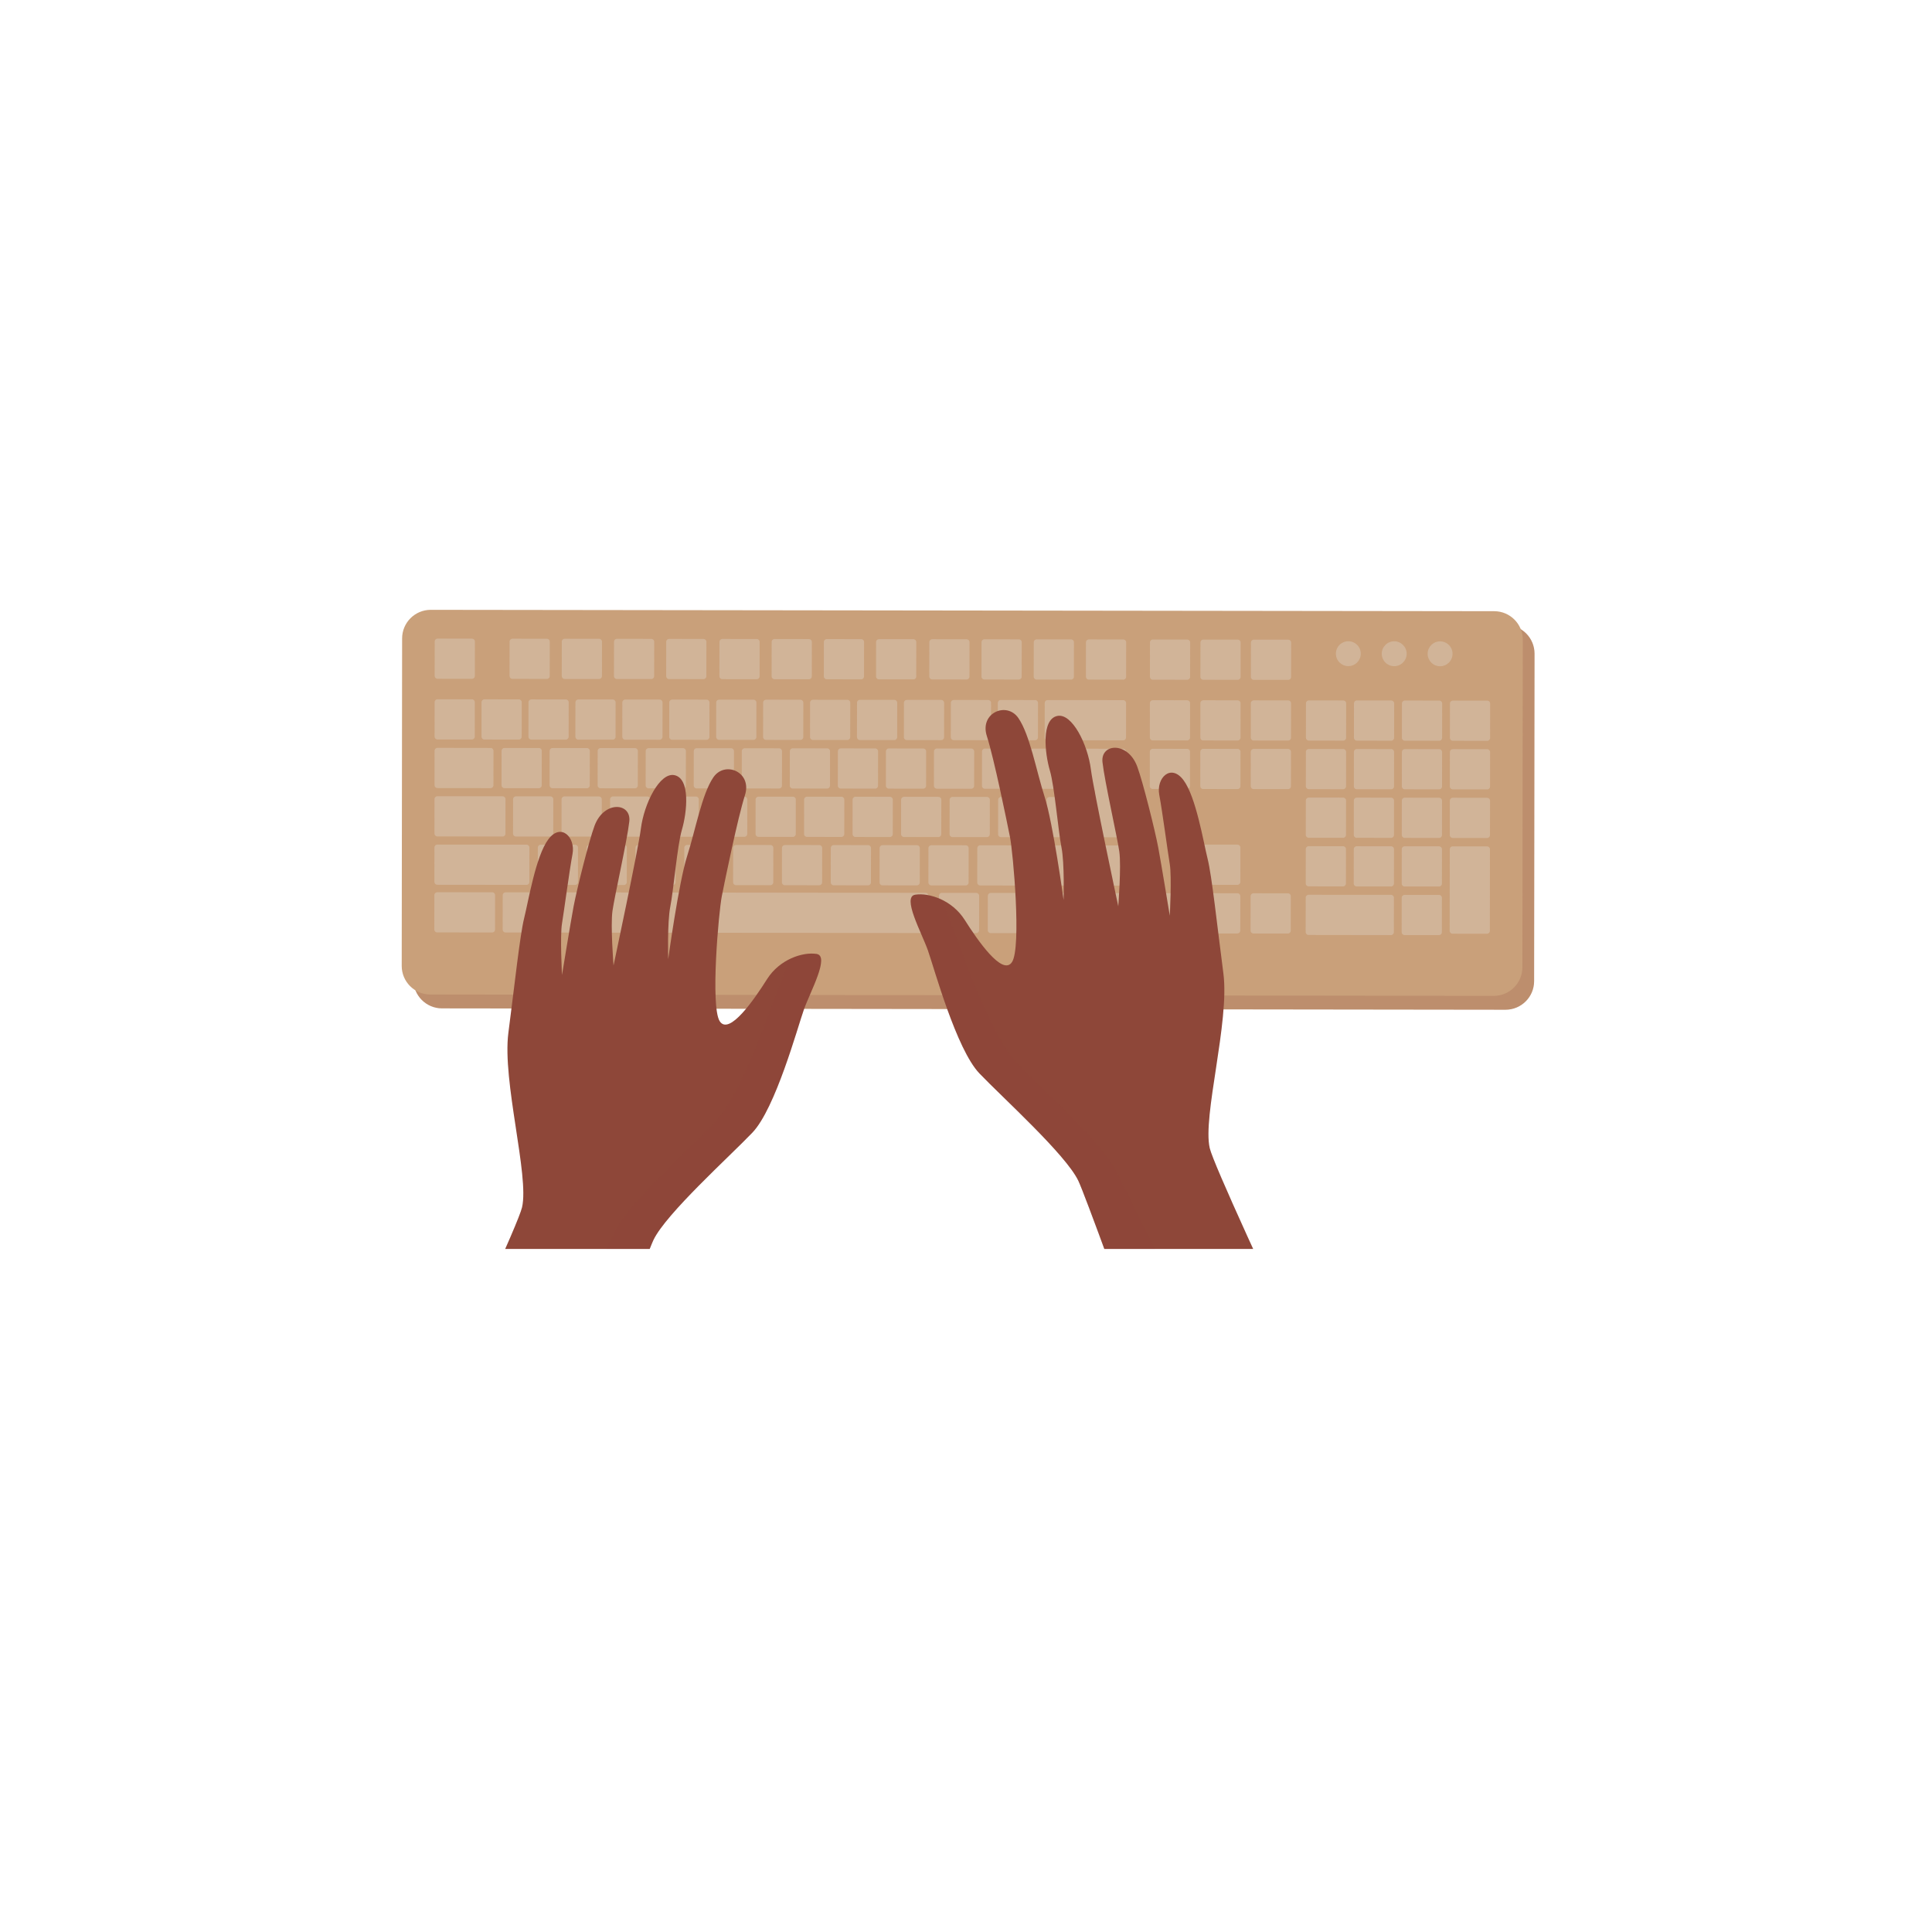 <svg xmlns="http://www.w3.org/2000/svg" xmlns:xlink="http://www.w3.org/1999/xlink" width="500" zoomAndPan="magnify" viewBox="0 0 375 375" height="500" preserveAspectRatio="xMidYMid meet" version="1.0"><defs><filter x="0%" y="0%" width="100%" height="100%" id="1e10592d96"><feColorMatrix values="0 0 0 0 1 0 0 0 0 1 0 0 0 0 1 0 0 0 1 0" color-interpolation-filters="sRGB"/></filter><mask id="290156d79a"><g filter="url(#1e10592d96)"><rect x="-37.5" width="450" fill="#000000" y="-37.5" height="450" fill-opacity="0.4"/></g></mask><clipPath id="8692186a34"><path d="M 25 0.84 L 33 0.84 L 33 9 L 25 9 Z M 25 0.84 " clip-rule="nonzero"/></clipPath><clipPath id="e154fc8a7d"><path d="M 35 0.84 L 43 0.84 L 43 9 L 35 9 Z M 35 0.84 " clip-rule="nonzero"/></clipPath><clipPath id="1af640e854"><path d="M 0 0.84 L 9 0.84 L 9 9 L 0 9 Z M 0 0.84 " clip-rule="nonzero"/></clipPath><clipPath id="9c38192cdc"><path d="M 14 0.84 L 23 0.84 L 23 9 L 14 9 Z M 14 0.84 " clip-rule="nonzero"/></clipPath><clipPath id="a9bbe33e6c"><path d="M 98 50 L 107 50 L 107 58.68 L 98 58.68 Z M 98 50 " clip-rule="nonzero"/></clipPath><clipPath id="a2d1f320a4"><path d="M 22 50 L 31 50 L 31 58.68 L 22 58.68 Z M 22 50 " clip-rule="nonzero"/></clipPath><clipPath id="d2c655b15e"><path d="M 13 50 L 22 50 L 22 58.68 L 13 58.68 Z M 13 50 " clip-rule="nonzero"/></clipPath><clipPath id="b3a79e65ff"><path d="M 32 50 L 41 50 L 41 58.68 L 32 58.68 Z M 32 50 " clip-rule="nonzero"/></clipPath><clipPath id="2b1aace81f"><path d="M 41 50 L 97 50 L 97 58.68 L 41 58.68 Z M 41 50 " clip-rule="nonzero"/></clipPath><clipPath id="4b924c0e74"><path d="M 107 50 L 116 50 L 116 58.68 L 107 58.68 Z M 107 50 " clip-rule="nonzero"/></clipPath><clipPath id="66c216ac16"><path d="M 117 50 L 126 50 L 126 58.68 L 117 58.68 Z M 117 50 " clip-rule="nonzero"/></clipPath><clipPath id="f7af6da79a"><path d="M 126 50 L 135 50 L 135 58.68 L 126 58.68 Z M 126 50 " clip-rule="nonzero"/></clipPath><clipPath id="72f6b7f3d0"><path d="M 197 12 L 205.441 12 L 205.441 21 L 197 21 Z M 197 12 " clip-rule="nonzero"/></clipPath><clipPath id="7be6fce1ea"><path d="M 169 50 L 187 50 L 187 58.68 L 169 58.68 Z M 169 50 " clip-rule="nonzero"/></clipPath><clipPath id="a40b0b6d88"><path d="M 197 31 L 205.441 31 L 205.441 40 L 197 40 Z M 197 31 " clip-rule="nonzero"/></clipPath><clipPath id="9301eed4cf"><path d="M 197 41 L 205.441 41 L 205.441 58.68 L 197 58.68 Z M 197 41 " clip-rule="nonzero"/></clipPath><clipPath id="938bdb8919"><path d="M 188 50 L 196 50 L 196 58.68 L 188 58.68 Z M 188 50 " clip-rule="nonzero"/></clipPath><clipPath id="d7e3e8660e"><path d="M 197 22 L 205.441 22 L 205.441 31 L 197 31 Z M 197 22 " clip-rule="nonzero"/></clipPath><clipPath id="7e715af15a"><path d="M 148 50 L 157 50 L 157 58.68 L 148 58.68 Z M 148 50 " clip-rule="nonzero"/></clipPath><clipPath id="7f34cd8356"><path d="M 158 50 L 167 50 L 167 58.68 L 158 58.68 Z M 158 50 " clip-rule="nonzero"/></clipPath><clipPath id="5dabacb4ef"><path d="M 139 50 L 147 50 L 147 58.68 L 139 58.68 Z M 139 50 " clip-rule="nonzero"/></clipPath><clipPath id="e0893faffa"><rect x="0" width="206" y="0" height="59"/></clipPath><clipPath id="374ecaaf94"><path d="M 74.062 149 L 160 149 L 160 242.422 L 74.062 242.422 Z M 74.062 149 " clip-rule="nonzero"/></clipPath><clipPath id="ad1a50f725"><path d="M 74.062 185 L 160 185 L 160 242.422 L 74.062 242.422 Z M 74.062 185 " clip-rule="nonzero"/></clipPath><clipPath id="d46435d709"><path d="M 176 137 L 278 137 L 278 242.422 L 176 242.422 Z M 176 137 " clip-rule="nonzero"/></clipPath><clipPath id="fba0aad52c"><path d="M 176 173 L 262 173 L 262 242.422 L 176 242.422 Z M 176 173 " clip-rule="nonzero"/></clipPath></defs><path fill="#c9a07a" d="M 297.852 126.879 C 297.855 123.816 295.375 121.328 292.309 121.324 C 292.309 121.324 85.887 121.059 85.887 121.059 C 82.82 121.055 80.332 123.539 80.328 126.602 C 80.328 126.602 80.25 190.168 80.25 190.168 C 80.246 193.23 82.727 195.719 85.789 195.723 C 85.789 195.723 292.215 195.988 292.215 195.988 C 295.277 195.992 297.766 193.508 297.77 190.445 C 297.77 190.445 297.852 126.879 297.852 126.879 Z M 297.852 126.879 " fill-opacity="1" fill-rule="nonzero"/><path fill="#8e4739" d="M 297.852 126.879 C 297.855 123.816 295.375 121.328 292.309 121.324 C 292.309 121.324 85.887 121.059 85.887 121.059 C 82.82 121.055 80.332 123.539 80.328 126.602 C 80.328 126.602 80.246 190.168 80.246 190.168 C 80.242 193.23 82.727 195.719 85.789 195.723 C 85.789 195.723 292.215 195.988 292.215 195.988 C 295.277 195.992 297.766 193.508 297.77 190.445 C 297.77 190.445 297.852 126.879 297.852 126.879 Z M 297.852 126.879 " fill-opacity="0.2" fill-rule="nonzero"/><path fill="#c9a07a" d="M 295.574 124.191 C 295.578 121.125 293.098 118.637 290.031 118.633 C 290.031 118.633 83.609 118.367 83.609 118.367 C 80.543 118.367 78.055 120.848 78.051 123.914 C 78.051 123.914 77.973 187.477 77.973 187.477 C 77.969 190.543 80.449 193.027 83.516 193.031 C 83.516 193.031 289.938 193.297 289.938 193.297 C 293.004 193.301 295.492 190.82 295.496 187.754 C 295.496 187.754 295.574 124.191 295.574 124.191 Z M 295.574 124.191 " fill-opacity="1" fill-rule="nonzero"/><g mask="url(#290156d79a)"><g transform="matrix(1, 0, 0, 1, 84, 123)"><g clip-path="url(#e0893faffa)"><path fill="#ddd2c6" d="M 166.609 1.715 C 166.609 1.715 166.598 8.414 166.598 8.414 C 166.598 8.719 166.348 8.965 166.043 8.965 C 166.043 8.965 159.352 8.957 159.352 8.957 C 159.047 8.957 158.797 8.707 158.797 8.402 C 158.797 8.402 158.805 1.707 158.805 1.707 C 158.809 1.402 159.055 1.156 159.359 1.156 C 159.359 1.156 166.055 1.164 166.055 1.164 C 166.359 1.164 166.609 1.41 166.609 1.715 Z M 166.609 1.715 " fill-opacity="1" fill-rule="nonzero"/><path fill="#ddd2c6" d="M 83.715 1.609 C 83.715 1.609 83.707 8.309 83.707 8.309 C 83.707 8.609 83.457 8.859 83.152 8.859 C 83.152 8.859 76.457 8.852 76.457 8.852 C 76.152 8.852 75.906 8.598 75.906 8.297 C 75.906 8.297 75.914 1.602 75.914 1.602 C 75.914 1.297 76.164 1.047 76.465 1.051 C 76.465 1.051 83.164 1.059 83.164 1.059 C 83.469 1.059 83.715 1.305 83.715 1.609 Z M 83.715 1.609 " fill-opacity="1" fill-rule="nonzero"/><path fill="#ddd2c6" d="M 53.113 1.57 C 53.113 1.57 53.102 8.27 53.102 8.27 C 53.102 8.57 52.855 8.82 52.551 8.82 C 52.551 8.82 45.855 8.809 45.855 8.809 C 45.551 8.809 45.305 8.562 45.305 8.258 C 45.305 8.258 45.312 1.562 45.312 1.562 C 45.312 1.258 45.562 1.012 45.863 1.012 C 45.863 1.012 52.562 1.02 52.562 1.02 C 52.863 1.02 53.113 1.266 53.113 1.57 Z M 53.113 1.57 " fill-opacity="1" fill-rule="nonzero"/><g clip-path="url(#8692186a34)"><path fill="#ddd2c6" d="M 32.844 1.543 C 32.844 1.543 32.836 8.242 32.836 8.242 C 32.836 8.547 32.586 8.793 32.285 8.793 C 32.285 8.793 25.586 8.785 25.586 8.785 C 25.281 8.785 25.035 8.535 25.035 8.23 C 25.035 8.23 25.043 1.535 25.043 1.535 C 25.043 1.23 25.293 0.984 25.598 0.984 C 25.598 0.984 32.293 0.992 32.293 0.992 C 32.598 0.992 32.844 1.242 32.844 1.543 Z M 32.844 1.543 " fill-opacity="1" fill-rule="nonzero"/></g><path fill="#ddd2c6" d="M 114.316 1.648 C 114.316 1.648 114.309 8.344 114.309 8.344 C 114.309 8.648 114.059 8.898 113.754 8.898 C 113.754 8.898 107.059 8.891 107.059 8.891 C 106.758 8.891 106.508 8.641 106.508 8.336 C 106.508 8.336 106.516 1.641 106.516 1.641 C 106.52 1.336 106.766 1.086 107.07 1.086 C 107.07 1.086 113.766 1.098 113.766 1.098 C 114.07 1.098 114.316 1.344 114.316 1.648 Z M 114.316 1.648 " fill-opacity="1" fill-rule="nonzero"/><g clip-path="url(#e154fc8a7d)"><path fill="#ddd2c6" d="M 42.98 1.559 C 42.98 1.559 42.969 8.254 42.969 8.254 C 42.969 8.559 42.719 8.805 42.418 8.805 C 42.418 8.805 35.723 8.797 35.723 8.797 C 35.418 8.797 35.168 8.547 35.168 8.246 C 35.168 8.246 35.18 1.547 35.18 1.547 C 35.18 1.246 35.426 0.996 35.73 0.996 C 35.73 0.996 42.426 1.008 42.426 1.008 C 42.73 1.008 42.98 1.254 42.98 1.559 Z M 42.98 1.559 " fill-opacity="1" fill-rule="nonzero"/></g><g clip-path="url(#1af640e854)"><path fill="#ddd2c6" d="M 8.176 1.512 C 8.176 1.512 8.168 8.211 8.168 8.211 C 8.168 8.516 7.918 8.762 7.613 8.762 C 7.613 8.762 0.918 8.754 0.918 8.754 C 0.613 8.754 0.367 8.504 0.367 8.199 C 0.367 8.199 0.375 1.504 0.375 1.504 C 0.375 1.199 0.625 0.953 0.926 0.953 C 0.926 0.953 7.625 0.961 7.625 0.961 C 7.926 0.961 8.176 1.211 8.176 1.512 Z M 8.176 1.512 " fill-opacity="1" fill-rule="nonzero"/></g><g clip-path="url(#9c38192cdc)"><path fill="#ddd2c6" d="M 22.711 1.531 C 22.711 1.531 22.703 8.23 22.703 8.23 C 22.703 8.535 22.453 8.781 22.148 8.781 C 22.148 8.781 15.453 8.77 15.453 8.77 C 15.148 8.77 14.902 8.523 14.902 8.219 C 14.902 8.219 14.91 1.523 14.91 1.523 C 14.91 1.219 15.156 0.973 15.461 0.973 C 15.461 0.973 22.16 0.98 22.16 0.98 C 22.461 0.98 22.711 1.227 22.711 1.531 Z M 22.711 1.531 " fill-opacity="1" fill-rule="nonzero"/></g><path fill="#ddd2c6" d="M 124.449 1.664 C 124.449 1.664 124.441 8.359 124.441 8.359 C 124.441 8.66 124.195 8.91 123.891 8.91 C 123.891 8.91 117.191 8.902 117.191 8.902 C 116.891 8.902 116.641 8.652 116.641 8.348 C 116.641 8.348 116.652 1.652 116.652 1.652 C 116.652 1.348 116.898 1.102 117.203 1.102 C 117.203 1.102 123.898 1.109 123.898 1.109 C 124.203 1.109 124.453 1.359 124.449 1.664 Z M 124.449 1.664 " fill-opacity="1" fill-rule="nonzero"/><path fill="#ddd2c6" d="M 63.445 1.582 C 63.445 1.582 63.438 8.281 63.438 8.281 C 63.438 8.586 63.188 8.832 62.887 8.832 C 62.887 8.832 56.188 8.824 56.188 8.824 C 55.883 8.824 55.637 8.574 55.637 8.27 C 55.637 8.27 55.648 1.574 55.648 1.574 C 55.648 1.27 55.895 1.023 56.199 1.023 C 56.199 1.023 62.895 1.031 62.895 1.031 C 63.199 1.031 63.445 1.281 63.445 1.582 Z M 63.445 1.582 " fill-opacity="1" fill-rule="nonzero"/><path fill="#ddd2c6" d="M 104.184 1.637 C 104.184 1.637 104.176 8.332 104.176 8.332 C 104.172 8.637 103.926 8.887 103.621 8.887 C 103.621 8.887 96.926 8.875 96.926 8.875 C 96.621 8.875 96.375 8.625 96.375 8.32 C 96.375 8.32 96.383 1.629 96.383 1.629 C 96.383 1.324 96.633 1.074 96.938 1.074 C 96.938 1.074 103.633 1.082 103.633 1.082 C 103.934 1.086 104.184 1.332 104.184 1.637 Z M 104.184 1.637 " fill-opacity="1" fill-rule="nonzero"/><path fill="#ddd2c6" d="M 156.805 1.703 C 156.805 1.703 156.797 8.402 156.797 8.402 C 156.797 8.703 156.551 8.953 156.246 8.953 C 156.246 8.953 149.551 8.941 149.551 8.941 C 149.246 8.941 148.996 8.695 148.996 8.391 C 148.996 8.391 149.008 1.691 149.008 1.691 C 149.008 1.391 149.258 1.145 149.559 1.145 C 149.559 1.145 156.254 1.152 156.254 1.152 C 156.559 1.152 156.809 1.398 156.805 1.703 Z M 156.805 1.703 " fill-opacity="1" fill-rule="nonzero"/><path fill="#ddd2c6" d="M 134.586 1.676 C 134.586 1.676 134.578 8.371 134.578 8.371 C 134.578 8.676 134.328 8.926 134.023 8.922 C 134.023 8.922 127.328 8.914 127.328 8.914 C 127.023 8.914 126.777 8.664 126.777 8.363 C 126.777 8.363 126.785 1.664 126.785 1.664 C 126.785 1.363 127.035 1.113 127.34 1.113 C 127.34 1.113 134.035 1.121 134.035 1.121 C 134.336 1.121 134.586 1.371 134.586 1.676 Z M 134.586 1.676 " fill-opacity="1" fill-rule="nonzero"/><path fill="#ddd2c6" d="M 93.848 1.621 C 93.848 1.621 93.84 8.32 93.84 8.32 C 93.84 8.625 93.59 8.871 93.289 8.871 C 93.289 8.871 86.59 8.863 86.59 8.863 C 86.289 8.863 86.039 8.613 86.039 8.309 C 86.039 8.309 86.047 1.613 86.047 1.613 C 86.047 1.309 86.297 1.062 86.602 1.062 C 86.602 1.062 93.297 1.07 93.297 1.07 C 93.602 1.07 93.852 1.32 93.848 1.621 Z M 93.848 1.621 " fill-opacity="1" fill-rule="nonzero"/><path fill="#ddd2c6" d="M 73.582 1.598 C 73.582 1.598 73.574 8.293 73.574 8.293 C 73.57 8.598 73.324 8.848 73.02 8.848 C 73.02 8.848 66.324 8.836 66.324 8.836 C 66.02 8.836 65.77 8.586 65.77 8.281 C 65.77 8.281 65.781 1.586 65.781 1.586 C 65.781 1.285 66.031 1.035 66.332 1.035 C 66.332 1.035 73.027 1.047 73.027 1.047 C 73.332 1.047 73.582 1.293 73.582 1.598 Z M 73.582 1.598 " fill-opacity="1" fill-rule="nonzero"/><path fill="#ddd2c6" d="M 147.008 1.691 C 147.008 1.691 147 8.387 147 8.387 C 147 8.691 146.75 8.938 146.445 8.938 C 146.445 8.938 139.75 8.93 139.75 8.93 C 139.445 8.93 139.199 8.684 139.199 8.379 C 139.199 8.379 139.207 1.68 139.207 1.68 C 139.207 1.375 139.457 1.129 139.758 1.129 C 139.758 1.129 146.457 1.141 146.457 1.141 C 146.762 1.141 147.008 1.387 147.008 1.691 Z M 147.008 1.691 " fill-opacity="1" fill-rule="nonzero"/><path fill="#ddd2c6" d="M 71.926 13.375 C 71.926 13.375 71.918 20.07 71.918 20.07 C 71.918 20.375 71.668 20.621 71.363 20.621 C 71.363 20.621 64.668 20.613 64.668 20.613 C 64.367 20.609 64.117 20.363 64.117 20.062 C 64.117 20.062 64.125 13.363 64.125 13.363 C 64.125 13.059 64.375 12.812 64.68 12.812 C 64.68 12.812 71.375 12.82 71.375 12.82 C 71.68 12.82 71.926 13.07 71.926 13.375 Z M 71.926 13.375 " fill-opacity="1" fill-rule="nonzero"/><path fill="#ddd2c6" d="M 62.816 13.363 C 62.816 13.363 62.809 20.059 62.809 20.059 C 62.809 20.359 62.559 20.609 62.258 20.609 C 62.258 20.609 55.559 20.602 55.559 20.602 C 55.254 20.602 55.008 20.352 55.008 20.047 C 55.008 20.047 55.016 13.352 55.016 13.352 C 55.016 13.047 55.266 12.801 55.57 12.801 C 55.57 12.801 62.266 12.809 62.266 12.809 C 62.57 12.809 62.816 13.059 62.816 13.363 Z M 62.816 13.363 " fill-opacity="1" fill-rule="nonzero"/><path fill="#ddd2c6" d="M 108.363 13.418 C 108.363 13.418 108.355 20.117 108.355 20.117 C 108.355 20.422 108.109 20.668 107.805 20.668 C 107.805 20.668 101.105 20.66 101.105 20.66 C 100.801 20.66 100.555 20.41 100.555 20.105 C 100.555 20.105 100.562 13.41 100.562 13.41 C 100.562 13.105 100.812 12.859 101.117 12.859 C 101.117 12.859 107.812 12.867 107.812 12.867 C 108.117 12.867 108.363 13.113 108.363 13.418 Z M 108.363 13.418 " fill-opacity="1" fill-rule="nonzero"/><path fill="#ddd2c6" d="M 81.035 13.383 C 81.035 13.383 81.027 20.082 81.027 20.082 C 81.027 20.387 80.777 20.633 80.477 20.633 C 80.477 20.633 73.777 20.625 73.777 20.625 C 73.477 20.625 73.227 20.375 73.227 20.07 C 73.227 20.07 73.234 13.375 73.234 13.375 C 73.234 13.07 73.484 12.824 73.789 12.824 C 73.789 12.824 80.484 12.832 80.484 12.832 C 80.789 12.832 81.035 13.078 81.035 13.383 Z M 81.035 13.383 " fill-opacity="1" fill-rule="nonzero"/><path fill="#ddd2c6" d="M 99.254 13.41 C 99.254 13.41 99.246 20.105 99.246 20.105 C 99.246 20.41 98.996 20.656 98.691 20.656 C 98.691 20.656 91.996 20.645 91.996 20.645 C 91.695 20.645 91.445 20.398 91.445 20.094 C 91.445 20.094 91.453 13.398 91.453 13.398 C 91.453 13.094 91.703 12.848 92.008 12.848 C 92.008 12.848 98.703 12.855 98.703 12.855 C 99.008 12.855 99.258 13.105 99.254 13.41 Z M 99.254 13.41 " fill-opacity="1" fill-rule="nonzero"/><path fill="#ddd2c6" d="M 90.145 13.398 C 90.145 13.398 90.137 20.094 90.137 20.094 C 90.137 20.395 89.887 20.645 89.586 20.645 C 89.586 20.645 82.887 20.637 82.887 20.637 C 82.582 20.637 82.336 20.387 82.336 20.082 C 82.336 20.082 82.348 13.387 82.348 13.387 C 82.348 13.082 82.594 12.832 82.898 12.836 C 82.898 12.836 89.594 12.844 89.594 12.844 C 89.898 12.844 90.145 13.094 90.145 13.398 Z M 90.145 13.398 " fill-opacity="1" fill-rule="nonzero"/><path fill="#ddd2c6" d="M 134.57 13.453 C 134.57 13.453 134.562 20.148 134.562 20.148 C 134.562 20.453 134.312 20.703 134.012 20.699 C 134.012 20.699 119.328 20.68 119.328 20.68 C 119.023 20.68 118.773 20.434 118.773 20.129 C 118.773 20.129 118.781 13.434 118.781 13.434 C 118.781 13.129 119.031 12.883 119.336 12.883 C 119.336 12.883 134.02 12.898 134.02 12.898 C 134.324 12.898 134.57 13.148 134.57 13.453 Z M 134.57 13.453 " fill-opacity="1" fill-rule="nonzero"/><path fill="#ddd2c6" d="M 117.473 13.434 C 117.473 13.434 117.465 20.125 117.465 20.125 C 117.465 20.43 117.215 20.68 116.91 20.68 C 116.91 20.68 110.215 20.672 110.215 20.672 C 109.914 20.672 109.664 20.422 109.664 20.117 C 109.664 20.117 109.676 13.422 109.676 13.422 C 109.676 13.117 109.922 12.867 110.227 12.867 C 110.227 12.867 116.922 12.879 116.922 12.879 C 117.227 12.879 117.473 13.129 117.473 13.434 Z M 117.473 13.434 " fill-opacity="1" fill-rule="nonzero"/><path fill="#ddd2c6" d="M 17.27 13.305 C 17.27 13.305 17.262 20 17.262 20 C 17.262 20.305 17.012 20.551 16.707 20.551 C 16.707 20.551 10.012 20.543 10.012 20.543 C 9.707 20.543 9.461 20.293 9.461 19.992 C 9.461 19.992 9.469 13.293 9.469 13.293 C 9.469 12.988 9.719 12.742 10.02 12.742 C 10.02 12.742 16.719 12.75 16.719 12.75 C 17.023 12.75 17.27 13 17.27 13.305 Z M 17.27 13.305 " fill-opacity="1" fill-rule="nonzero"/><path fill="#ddd2c6" d="M 26.379 13.312 C 26.379 13.312 26.371 20.012 26.371 20.012 C 26.371 20.316 26.121 20.562 25.816 20.562 C 25.816 20.562 19.121 20.555 19.121 20.555 C 18.816 20.555 18.57 20.305 18.57 20 C 18.57 20 18.578 13.305 18.578 13.305 C 18.578 13 18.828 12.754 19.133 12.754 C 19.133 12.754 25.828 12.762 25.828 12.762 C 26.129 12.762 26.379 13.012 26.379 13.312 Z M 26.379 13.312 " fill-opacity="1" fill-rule="nonzero"/><path fill="#ddd2c6" d="M 35.488 13.328 C 35.488 13.328 35.48 20.023 35.48 20.023 C 35.48 20.328 35.23 20.574 34.93 20.574 C 34.93 20.574 28.23 20.566 28.23 20.566 C 27.926 20.566 27.68 20.316 27.68 20.012 C 27.68 20.012 27.688 13.316 27.688 13.316 C 27.688 13.016 27.938 12.766 28.242 12.766 C 28.242 12.766 34.938 12.773 34.938 12.773 C 35.242 12.773 35.488 13.023 35.488 13.328 Z M 35.488 13.328 " fill-opacity="1" fill-rule="nonzero"/><path fill="#ddd2c6" d="M 53.707 13.348 C 53.707 13.348 53.699 20.047 53.699 20.047 C 53.699 20.352 53.449 20.598 53.148 20.598 C 53.148 20.598 46.449 20.59 46.449 20.59 C 46.148 20.59 45.898 20.34 45.898 20.035 C 45.898 20.035 45.906 13.34 45.906 13.34 C 45.906 13.035 46.156 12.789 46.461 12.789 C 46.461 12.789 53.156 12.797 53.156 12.797 C 53.461 12.797 53.707 13.047 53.707 13.348 Z M 53.707 13.348 " fill-opacity="1" fill-rule="nonzero"/><path fill="#ddd2c6" d="M 44.598 13.34 C 44.598 13.34 44.59 20.035 44.59 20.035 C 44.59 20.34 44.34 20.586 44.035 20.586 C 44.035 20.586 37.34 20.578 37.34 20.578 C 37.035 20.578 36.789 20.328 36.789 20.027 C 36.789 20.027 36.797 13.328 36.797 13.328 C 36.797 13.023 37.047 12.777 37.348 12.777 C 37.348 12.777 44.047 12.785 44.047 12.785 C 44.352 12.785 44.598 13.035 44.598 13.34 Z M 44.598 13.34 " fill-opacity="1" fill-rule="nonzero"/><path fill="#ddd2c6" d="M 8.16 13.293 C 8.16 13.293 8.152 19.988 8.152 19.988 C 8.152 20.293 7.902 20.539 7.602 20.539 C 7.602 20.539 0.902 20.531 0.902 20.531 C 0.598 20.531 0.352 20.281 0.352 19.977 C 0.352 19.977 0.359 13.281 0.359 13.281 C 0.359 12.98 0.609 12.73 0.914 12.73 C 0.914 12.73 7.609 12.738 7.609 12.738 C 7.914 12.738 8.16 12.988 8.16 13.293 Z M 8.16 13.293 " fill-opacity="1" fill-rule="nonzero"/><path fill="#ddd2c6" d="M 103.449 48.863 C 103.449 48.863 96.754 48.855 96.754 48.855 C 96.453 48.855 96.203 48.605 96.203 48.305 C 96.203 48.305 96.211 41.605 96.211 41.605 C 96.211 41.301 96.461 41.055 96.766 41.055 C 96.766 41.055 103.461 41.066 103.461 41.066 C 103.762 41.066 104.012 41.312 104.012 41.617 C 104.012 41.617 104.004 48.312 104.004 48.312 C 104.004 48.617 103.754 48.863 103.449 48.863 Z M 103.449 48.863 " fill-opacity="1" fill-rule="nonzero"/><path fill="#ddd2c6" d="M 112.926 48.879 C 112.926 48.879 106.234 48.867 106.234 48.867 C 105.93 48.867 105.68 48.617 105.68 48.316 C 105.68 48.316 105.688 41.621 105.688 41.621 C 105.691 41.316 105.938 41.066 106.242 41.066 C 106.242 41.066 112.938 41.078 112.938 41.078 C 113.242 41.078 113.492 41.324 113.492 41.629 C 113.492 41.629 113.48 48.324 113.48 48.324 C 113.48 48.629 113.23 48.879 112.926 48.879 Z M 112.926 48.879 " fill-opacity="1" fill-rule="nonzero"/><path fill="#ddd2c6" d="M 32.242 39.387 C 32.242 39.387 25.547 39.379 25.547 39.379 C 25.242 39.379 24.996 39.129 24.996 38.828 C 24.996 38.828 25.004 32.129 25.004 32.129 C 25.004 31.824 25.254 31.578 25.559 31.578 C 25.559 31.578 32.254 31.59 32.254 31.59 C 32.555 31.59 32.805 31.836 32.805 32.141 C 32.805 32.141 32.797 38.836 32.797 38.836 C 32.797 39.141 32.547 39.387 32.242 39.387 Z M 32.242 39.387 " fill-opacity="1" fill-rule="nonzero"/><path fill="#ddd2c6" d="M 69.902 39.438 C 69.902 39.438 63.207 39.426 63.207 39.426 C 62.902 39.426 62.652 39.18 62.656 38.875 C 62.656 38.875 62.664 32.18 62.664 32.18 C 62.664 31.875 62.914 31.629 63.219 31.629 C 63.219 31.629 69.91 31.637 69.91 31.637 C 70.215 31.637 70.465 31.883 70.465 32.188 C 70.465 32.188 70.457 38.887 70.457 38.887 C 70.457 39.188 70.207 39.438 69.902 39.438 Z M 69.902 39.438 " fill-opacity="1" fill-rule="nonzero"/><path fill="#ddd2c6" d="M 59.977 29.484 C 59.977 29.484 59.984 22.789 59.984 22.789 C 59.984 22.484 60.234 22.238 60.535 22.238 C 60.535 22.238 67.234 22.246 67.234 22.246 C 67.535 22.246 67.785 22.496 67.785 22.797 C 67.785 22.797 67.777 29.496 67.777 29.496 C 67.777 29.801 67.527 30.047 67.223 30.047 C 67.223 30.047 60.527 30.039 60.527 30.039 C 60.223 30.039 59.977 29.789 59.977 29.484 Z M 59.977 29.484 " fill-opacity="1" fill-rule="nonzero"/><path fill="#ddd2c6" d="M 107.57 31.684 C 107.875 31.684 108.125 31.934 108.125 32.234 C 108.125 32.234 108.117 38.934 108.117 38.934 C 108.113 39.238 107.867 39.484 107.562 39.484 C 107.562 39.484 100.867 39.477 100.867 39.477 C 100.562 39.477 100.312 39.227 100.312 38.922 C 100.312 38.922 100.324 32.227 100.324 32.227 C 100.324 31.922 100.574 31.676 100.875 31.676 C 100.875 31.676 107.57 31.684 107.57 31.684 Z M 107.57 31.684 " fill-opacity="1" fill-rule="nonzero"/><path fill="#ddd2c6" d="M 13.348 29.426 C 13.348 29.426 13.355 22.73 13.355 22.73 C 13.355 22.426 13.609 22.18 13.91 22.18 C 13.91 22.18 20.605 22.188 20.605 22.188 C 20.91 22.188 21.16 22.438 21.156 22.742 C 21.156 22.742 21.148 29.438 21.148 29.438 C 21.148 29.738 20.902 29.988 20.598 29.988 C 20.598 29.988 13.898 29.977 13.898 29.977 C 13.598 29.977 13.348 29.73 13.348 29.426 Z M 13.348 29.426 " fill-opacity="1" fill-rule="nonzero"/><path fill="#ddd2c6" d="M 39.34 48.23 C 39.34 48.23 39.348 41.535 39.348 41.535 C 39.348 41.23 39.594 40.98 39.898 40.984 C 39.898 40.984 46.598 40.992 46.598 40.992 C 46.902 40.992 47.148 41.242 47.148 41.543 C 47.148 41.543 47.137 48.238 47.137 48.238 C 47.137 48.543 46.891 48.793 46.586 48.793 C 46.586 48.793 39.891 48.785 39.891 48.785 C 39.586 48.781 39.34 48.535 39.34 48.23 Z M 39.34 48.23 " fill-opacity="1" fill-rule="nonzero"/><path fill="#ddd2c6" d="M 0.316 48.18 C 0.316 48.18 0.324 41.484 0.324 41.484 C 0.324 41.18 0.574 40.934 0.875 40.934 C 0.875 40.934 18.207 40.953 18.207 40.953 C 18.512 40.953 18.758 41.203 18.758 41.508 C 18.758 41.508 18.75 48.203 18.75 48.203 C 18.75 48.508 18.5 48.754 18.199 48.754 C 18.199 48.754 0.867 48.734 0.867 48.734 C 0.562 48.73 0.316 48.484 0.316 48.18 Z M 0.316 48.18 " fill-opacity="1" fill-rule="nonzero"/><path fill="#ddd2c6" d="M 0.328 38.793 C 0.328 38.793 0.336 32.098 0.336 32.098 C 0.336 31.797 0.586 31.547 0.887 31.547 C 0.887 31.547 13.566 31.562 13.566 31.562 C 13.871 31.562 14.117 31.812 14.117 32.117 C 14.117 32.117 14.109 38.812 14.109 38.812 C 14.109 39.117 13.859 39.367 13.559 39.363 C 13.559 39.363 0.879 39.348 0.879 39.348 C 0.574 39.348 0.328 39.098 0.328 38.793 Z M 0.328 38.793 " fill-opacity="1" fill-rule="nonzero"/><g clip-path="url(#a9bbe33e6c)"><path fill="#ddd2c6" d="M 106.051 50.867 C 106.051 50.867 106.043 57.562 106.043 57.562 C 106.039 57.867 105.793 58.117 105.488 58.117 C 105.488 58.117 98.793 58.105 98.793 58.105 C 98.488 58.105 98.238 57.855 98.238 57.551 C 98.238 57.551 98.25 50.859 98.25 50.859 C 98.25 50.555 98.5 50.305 98.805 50.305 C 98.805 50.305 105.496 50.312 105.496 50.312 C 105.801 50.312 106.051 50.562 106.051 50.867 Z M 106.051 50.867 " fill-opacity="1" fill-rule="nonzero"/></g><path fill="#ddd2c6" d="M 97.277 29.531 C 97.277 29.531 97.285 22.84 97.285 22.84 C 97.285 22.535 97.535 22.285 97.84 22.285 C 97.84 22.285 104.535 22.293 104.535 22.293 C 104.836 22.293 105.086 22.543 105.086 22.848 C 105.086 22.848 105.078 29.543 105.078 29.543 C 105.078 29.848 104.828 30.098 104.523 30.098 C 104.523 30.098 97.828 30.086 97.828 30.086 C 97.527 30.086 97.277 29.836 97.277 29.531 Z M 97.277 29.531 " fill-opacity="1" fill-rule="nonzero"/><path fill="#ddd2c6" d="M 48.816 48.242 C 48.816 48.242 48.824 41.547 48.824 41.547 C 48.824 41.242 49.074 40.996 49.379 40.996 C 49.379 40.996 56.074 41.004 56.074 41.004 C 56.379 41.004 56.625 41.254 56.625 41.555 C 56.625 41.555 56.617 48.254 56.617 48.254 C 56.613 48.555 56.367 48.805 56.062 48.805 C 56.062 48.805 49.367 48.797 49.367 48.797 C 49.062 48.793 48.816 48.547 48.816 48.242 Z M 48.816 48.242 " fill-opacity="1" fill-rule="nonzero"/><path fill="#ddd2c6" d="M 51.074 39.414 C 51.074 39.414 44.379 39.402 44.379 39.402 C 44.074 39.402 43.824 39.156 43.824 38.852 C 43.824 38.852 43.832 32.156 43.832 32.156 C 43.836 31.852 44.082 31.602 44.387 31.602 C 44.387 31.602 51.082 31.609 51.082 31.609 C 51.387 31.609 51.637 31.859 51.633 32.164 C 51.633 32.164 51.625 38.859 51.625 38.859 C 51.625 39.164 51.379 39.414 51.074 39.414 Z M 51.074 39.414 " fill-opacity="1" fill-rule="nonzero"/><g clip-path="url(#a2d1f320a4)"><path fill="#ddd2c6" d="M 30.793 50.77 C 30.793 50.77 30.781 57.469 30.781 57.469 C 30.781 57.77 30.535 58.02 30.23 58.02 C 30.23 58.02 23.535 58.012 23.535 58.012 C 23.23 58.012 22.984 57.758 22.984 57.457 C 22.984 57.457 22.992 50.762 22.992 50.762 C 22.992 50.457 23.242 50.211 23.543 50.211 C 23.543 50.211 30.242 50.219 30.242 50.219 C 30.543 50.219 30.793 50.465 30.793 50.77 Z M 30.793 50.77 " fill-opacity="1" fill-rule="nonzero"/></g><path fill="#ddd2c6" d="M 22.676 29.438 C 22.676 29.438 22.684 22.742 22.684 22.742 C 22.684 22.438 22.93 22.191 23.234 22.191 C 23.234 22.191 29.934 22.199 29.934 22.199 C 30.238 22.199 30.484 22.449 30.484 22.75 C 30.484 22.75 30.473 29.449 30.473 29.449 C 30.473 29.754 30.227 30 29.922 30 C 29.922 30 23.227 29.992 23.227 29.992 C 22.922 29.992 22.676 29.742 22.676 29.438 Z M 22.676 29.438 " fill-opacity="1" fill-rule="nonzero"/><path fill="#ddd2c6" d="M 32 29.449 C 32 29.449 32.008 22.754 32.008 22.754 C 32.008 22.449 32.258 22.203 32.562 22.203 C 32.562 22.203 39.258 22.211 39.258 22.211 C 39.562 22.211 39.809 22.461 39.809 22.762 C 39.809 22.762 39.801 29.461 39.801 29.461 C 39.801 29.762 39.551 30.012 39.246 30.012 C 39.246 30.012 32.551 30.004 32.551 30.004 C 32.25 30.004 32 29.754 32 29.449 Z M 32 29.449 " fill-opacity="1" fill-rule="nonzero"/><path fill="#ddd2c6" d="M 60.488 39.422 C 60.488 39.422 53.793 39.414 53.793 39.414 C 53.488 39.414 53.238 39.168 53.238 38.863 C 53.238 38.863 53.246 32.164 53.246 32.164 C 53.25 31.863 53.5 31.613 53.801 31.613 C 53.801 31.613 60.496 31.625 60.496 31.625 C 60.801 31.625 61.051 31.871 61.051 32.176 C 61.051 32.176 61.043 38.871 61.043 38.871 C 61.039 39.176 60.793 39.426 60.488 39.422 Z M 60.488 39.422 " fill-opacity="1" fill-rule="nonzero"/><path fill="#ddd2c6" d="M 0.34 29.41 C 0.34 29.41 0.348 22.715 0.348 22.715 C 0.348 22.41 0.598 22.16 0.902 22.16 C 0.902 22.16 11.234 22.176 11.234 22.176 C 11.535 22.176 11.785 22.426 11.785 22.727 C 11.785 22.727 11.777 29.422 11.777 29.422 C 11.777 29.727 11.527 29.977 11.223 29.977 C 11.223 29.977 0.891 29.965 0.891 29.965 C 0.586 29.961 0.34 29.715 0.34 29.41 Z M 0.34 29.41 " fill-opacity="1" fill-rule="nonzero"/><path fill="#ddd2c6" d="M 41.66 39.402 C 41.66 39.402 34.961 39.391 34.961 39.391 C 34.66 39.391 34.41 39.141 34.41 38.836 C 34.41 38.836 34.418 32.145 34.418 32.145 C 34.418 31.84 34.668 31.59 34.973 31.59 C 34.973 31.59 41.668 31.602 41.668 31.602 C 41.973 31.602 42.219 31.848 42.219 32.152 C 42.219 32.152 42.211 38.848 42.211 38.848 C 42.211 39.152 41.961 39.402 41.66 39.402 Z M 41.66 39.402 " fill-opacity="1" fill-rule="nonzero"/><path fill="#ddd2c6" d="M 12.094 50.746 C 12.094 50.746 12.086 57.441 12.086 57.441 C 12.086 57.746 11.836 57.996 11.531 57.992 C 11.531 57.992 0.855 57.98 0.855 57.98 C 0.551 57.98 0.301 57.734 0.301 57.43 C 0.301 57.43 0.312 50.73 0.312 50.73 C 0.312 50.426 0.562 50.18 0.867 50.18 C 0.867 50.18 11.543 50.191 11.543 50.191 C 11.848 50.191 12.094 50.445 12.094 50.746 Z M 12.094 50.746 " fill-opacity="1" fill-rule="nonzero"/><path fill="#ddd2c6" d="M 29.859 48.219 C 29.859 48.219 29.871 41.523 29.871 41.523 C 29.871 41.219 30.117 40.969 30.422 40.973 C 30.422 40.973 37.117 40.98 37.117 40.98 C 37.422 40.98 37.672 41.227 37.672 41.531 C 37.672 41.531 37.66 48.23 37.66 48.23 C 37.66 48.531 37.41 48.781 37.109 48.781 C 37.109 48.781 30.414 48.773 30.414 48.773 C 30.109 48.773 29.859 48.52 29.859 48.219 Z M 29.859 48.219 " fill-opacity="1" fill-rule="nonzero"/><path fill="#ddd2c6" d="M 50.652 29.477 C 50.652 29.477 50.66 22.777 50.66 22.777 C 50.66 22.473 50.906 22.227 51.211 22.227 C 51.211 22.227 57.91 22.234 57.91 22.234 C 58.211 22.234 58.461 22.484 58.461 22.789 C 58.461 22.789 58.449 29.484 58.449 29.484 C 58.449 29.789 58.203 30.035 57.898 30.035 C 57.898 30.035 51.199 30.027 51.199 30.027 C 50.898 30.027 50.652 29.777 50.652 29.477 Z M 50.652 29.477 " fill-opacity="1" fill-rule="nonzero"/><path fill="#ddd2c6" d="M 58.293 48.254 C 58.293 48.254 58.301 41.559 58.301 41.559 C 58.301 41.254 58.551 41.008 58.855 41.008 C 58.855 41.008 65.551 41.016 65.551 41.016 C 65.855 41.016 66.102 41.266 66.102 41.566 C 66.102 41.566 66.094 48.266 66.094 48.266 C 66.094 48.57 65.844 48.816 65.543 48.816 C 65.543 48.816 58.844 48.809 58.844 48.809 C 58.539 48.809 58.293 48.559 58.293 48.254 Z M 58.293 48.254 " fill-opacity="1" fill-rule="nonzero"/><g clip-path="url(#d2c655b15e)"><path fill="#ddd2c6" d="M 21.375 50.758 C 21.375 50.758 21.367 57.457 21.367 57.457 C 21.367 57.758 21.121 58.008 20.816 58.008 C 20.816 58.008 14.117 57.996 14.117 57.996 C 13.816 57.996 13.57 57.75 13.57 57.445 C 13.57 57.445 13.578 50.746 13.578 50.746 C 13.578 50.445 13.824 50.199 14.129 50.199 C 14.129 50.199 20.828 50.207 20.828 50.207 C 21.129 50.207 21.375 50.453 21.375 50.758 Z M 21.375 50.758 " fill-opacity="1" fill-rule="nonzero"/></g><g clip-path="url(#b3a79e65ff)"><path fill="#ddd2c6" d="M 40.117 50.781 C 40.117 50.781 40.109 57.477 40.109 57.477 C 40.109 57.781 39.863 58.031 39.559 58.031 C 39.559 58.031 32.859 58.023 32.859 58.023 C 32.559 58.023 32.309 57.773 32.309 57.469 C 32.309 57.469 32.32 50.773 32.32 50.773 C 32.32 50.469 32.566 50.219 32.871 50.219 C 32.871 50.219 39.566 50.23 39.566 50.23 C 39.871 50.23 40.117 50.48 40.117 50.781 Z M 40.117 50.781 " fill-opacity="1" fill-rule="nonzero"/></g><path fill="#ddd2c6" d="M 20.383 48.207 C 20.383 48.207 20.391 41.508 20.391 41.508 C 20.391 41.207 20.641 40.957 20.945 40.957 C 20.945 40.957 27.641 40.969 27.641 40.969 C 27.945 40.969 28.191 41.215 28.191 41.52 C 28.191 41.52 28.184 48.219 28.184 48.219 C 28.184 48.52 27.934 48.766 27.633 48.766 C 27.633 48.766 20.934 48.758 20.934 48.758 C 20.633 48.758 20.383 48.512 20.383 48.207 Z M 20.383 48.207 " fill-opacity="1" fill-rule="nonzero"/><path fill="#ddd2c6" d="M 22.828 39.375 C 22.828 39.375 16.133 39.367 16.133 39.367 C 15.828 39.367 15.578 39.117 15.578 38.816 C 15.578 38.816 15.59 32.117 15.59 32.117 C 15.59 31.812 15.84 31.566 16.145 31.566 C 16.145 31.566 22.84 31.574 22.84 31.574 C 23.141 31.574 23.391 31.824 23.391 32.129 C 23.391 32.129 23.383 38.824 23.383 38.824 C 23.383 39.129 23.133 39.375 22.828 39.375 Z M 22.828 39.375 " fill-opacity="1" fill-rule="nonzero"/><path fill="#ddd2c6" d="M 41.324 29.461 C 41.324 29.461 41.332 22.766 41.332 22.766 C 41.332 22.461 41.582 22.215 41.887 22.215 C 41.887 22.215 48.582 22.223 48.582 22.223 C 48.887 22.223 49.137 22.473 49.133 22.777 C 49.133 22.777 49.125 29.473 49.125 29.473 C 49.125 29.773 48.879 30.023 48.574 30.023 C 48.574 30.023 41.875 30.016 41.875 30.016 C 41.574 30.016 41.324 29.766 41.324 29.461 Z M 41.324 29.461 " fill-opacity="1" fill-rule="nonzero"/><path fill="#ddd2c6" d="M 67.77 48.266 C 67.77 48.266 67.777 41.57 67.777 41.57 C 67.781 41.266 68.027 41.02 68.332 41.02 C 68.332 41.02 75.027 41.027 75.027 41.027 C 75.332 41.027 75.582 41.277 75.582 41.578 C 75.582 41.578 75.57 48.277 75.57 48.277 C 75.57 48.582 75.32 48.828 75.02 48.828 C 75.02 48.828 68.324 48.82 68.324 48.82 C 68.02 48.82 67.77 48.57 67.77 48.266 Z M 67.77 48.266 " fill-opacity="1" fill-rule="nonzero"/><path fill="#ddd2c6" d="M 79.316 39.449 C 79.316 39.449 72.621 39.441 72.621 39.441 C 72.316 39.441 72.07 39.191 72.07 38.887 C 72.07 38.887 72.078 32.191 72.078 32.191 C 72.078 31.887 72.328 31.637 72.633 31.641 C 72.633 31.641 79.328 31.648 79.328 31.648 C 79.629 31.648 79.879 31.895 79.879 32.199 C 79.879 32.199 79.871 38.898 79.871 38.898 C 79.871 39.199 79.621 39.449 79.316 39.449 Z M 79.316 39.449 " fill-opacity="1" fill-rule="nonzero"/><path fill="#ddd2c6" d="M 69.301 29.496 C 69.301 29.496 69.309 22.801 69.309 22.801 C 69.309 22.5 69.559 22.25 69.863 22.25 C 69.863 22.25 76.559 22.258 76.559 22.258 C 76.863 22.258 77.109 22.508 77.109 22.812 C 77.109 22.812 77.102 29.508 77.102 29.508 C 77.102 29.809 76.852 30.059 76.551 30.059 C 76.551 30.059 69.852 30.051 69.852 30.051 C 69.551 30.051 69.301 29.801 69.301 29.496 Z M 69.301 29.496 " fill-opacity="1" fill-rule="nonzero"/><path fill="#ddd2c6" d="M 77.25 48.277 C 77.25 48.277 77.258 41.582 77.258 41.582 C 77.258 41.281 77.504 41.031 77.809 41.031 C 77.809 41.031 84.508 41.039 84.508 41.039 C 84.812 41.039 85.059 41.289 85.059 41.594 C 85.059 41.594 85.047 48.289 85.047 48.289 C 85.047 48.59 84.801 48.84 84.496 48.84 C 84.496 48.84 77.801 48.832 77.801 48.832 C 77.496 48.832 77.25 48.582 77.25 48.277 Z M 77.25 48.277 " fill-opacity="1" fill-rule="nonzero"/><path fill="#ddd2c6" d="M 78.625 29.512 C 78.625 29.512 78.637 22.812 78.637 22.812 C 78.637 22.508 78.883 22.262 79.188 22.262 C 79.188 22.262 85.883 22.27 85.883 22.27 C 86.188 22.27 86.434 22.52 86.434 22.824 C 86.434 22.824 86.426 29.52 86.426 29.52 C 86.426 29.824 86.18 30.07 85.875 30.07 C 85.875 30.07 79.176 30.062 79.176 30.062 C 78.875 30.062 78.625 29.812 78.625 29.512 Z M 78.625 29.512 " fill-opacity="1" fill-rule="nonzero"/><path fill="#ddd2c6" d="M 88.734 39.461 C 88.734 39.461 82.035 39.453 82.035 39.453 C 81.734 39.453 81.484 39.203 81.484 38.898 C 81.484 38.898 81.492 32.203 81.492 32.203 C 81.492 31.898 81.742 31.648 82.047 31.648 C 82.047 31.648 88.742 31.66 88.742 31.66 C 89.047 31.66 89.297 31.91 89.293 32.215 C 89.293 32.215 89.285 38.906 89.285 38.906 C 89.285 39.211 89.035 39.461 88.734 39.461 Z M 88.734 39.461 " fill-opacity="1" fill-rule="nonzero"/><path fill="#ddd2c6" d="M 86.727 48.293 C 86.727 48.293 86.734 41.594 86.734 41.594 C 86.734 41.289 86.984 41.043 87.289 41.043 C 87.289 41.043 93.984 41.051 93.984 41.051 C 94.289 41.051 94.535 41.301 94.535 41.605 C 94.535 41.605 94.527 48.301 94.527 48.301 C 94.523 48.605 94.277 48.852 93.973 48.852 C 93.973 48.852 87.277 48.844 87.277 48.844 C 86.973 48.844 86.727 48.594 86.727 48.293 Z M 86.727 48.293 " fill-opacity="1" fill-rule="nonzero"/><path fill="#ddd2c6" d="M 87.953 29.523 C 87.953 29.523 87.961 22.824 87.961 22.824 C 87.961 22.52 88.207 22.273 88.512 22.273 C 88.512 22.273 95.211 22.281 95.211 22.281 C 95.512 22.285 95.762 22.531 95.762 22.836 C 95.762 22.836 95.754 29.531 95.754 29.531 C 95.754 29.836 95.504 30.082 95.199 30.082 C 95.199 30.082 88.504 30.074 88.504 30.074 C 88.199 30.074 87.953 29.824 87.953 29.523 Z M 87.953 29.523 " fill-opacity="1" fill-rule="nonzero"/><g clip-path="url(#2b1aace81f)"><path fill="#ddd2c6" d="M 96.199 50.852 C 96.199 50.852 96.191 57.551 96.191 57.551 C 96.191 57.855 95.941 58.102 95.637 58.102 C 95.637 58.102 42.113 58.031 42.113 58.031 C 41.812 58.031 41.562 57.785 41.562 57.48 C 41.562 57.48 41.57 50.785 41.57 50.785 C 41.57 50.48 41.82 50.234 42.125 50.234 C 42.125 50.234 95.648 50.301 95.648 50.301 C 95.953 50.301 96.199 50.551 96.199 50.852 Z M 96.199 50.852 " fill-opacity="1" fill-rule="nonzero"/></g><path fill="#ddd2c6" d="M 98.148 39.473 C 98.148 39.473 91.453 39.461 91.453 39.461 C 91.148 39.461 90.898 39.215 90.898 38.91 C 90.898 38.91 90.906 32.215 90.906 32.215 C 90.91 31.91 91.156 31.664 91.461 31.664 C 91.461 31.664 98.156 31.672 98.156 31.672 C 98.461 31.672 98.711 31.922 98.711 32.223 C 98.711 32.223 98.699 38.922 98.699 38.922 C 98.699 39.227 98.449 39.473 98.148 39.473 Z M 98.148 39.473 " fill-opacity="1" fill-rule="nonzero"/><path fill="#ddd2c6" d="M 106.602 29.547 C 106.602 29.547 106.609 22.848 106.609 22.848 C 106.609 22.547 106.859 22.297 107.164 22.297 C 107.164 22.297 113.859 22.305 113.859 22.305 C 114.164 22.305 114.41 22.555 114.41 22.859 C 114.41 22.859 114.402 29.555 114.402 29.555 C 114.402 29.859 114.156 30.105 113.852 30.105 C 113.852 30.105 107.152 30.098 107.152 30.098 C 106.852 30.098 106.602 29.852 106.602 29.547 Z M 106.602 29.547 " fill-opacity="1" fill-rule="nonzero"/><g clip-path="url(#4b924c0e74)"><path fill="#ddd2c6" d="M 115.543 50.879 C 115.543 50.879 115.531 57.574 115.531 57.574 C 115.531 57.879 115.281 58.129 114.98 58.125 C 114.98 58.125 108.285 58.117 108.285 58.117 C 107.98 58.117 107.73 57.871 107.73 57.566 C 107.73 57.566 107.742 50.867 107.742 50.867 C 107.742 50.566 107.988 50.316 108.293 50.316 C 108.293 50.316 114.988 50.324 114.988 50.324 C 115.293 50.324 115.543 50.578 115.543 50.879 Z M 115.543 50.879 " fill-opacity="1" fill-rule="nonzero"/></g><path fill="#ddd2c6" d="M 116.988 31.695 C 117.289 31.695 117.539 31.945 117.539 32.25 C 117.539 32.25 117.531 38.945 117.531 38.945 C 117.531 39.25 117.281 39.496 116.977 39.496 C 116.977 39.496 110.281 39.488 110.281 39.488 C 109.977 39.488 109.73 39.238 109.73 38.934 C 109.73 38.934 109.738 32.238 109.738 32.238 C 109.738 31.938 109.988 31.688 110.289 31.688 C 110.289 31.688 116.988 31.695 116.988 31.695 Z M 116.988 31.695 " fill-opacity="1" fill-rule="nonzero"/><path fill="#ddd2c6" d="M 115.93 29.559 C 115.93 29.559 115.938 22.859 115.938 22.859 C 115.938 22.555 116.184 22.309 116.488 22.309 C 116.488 22.309 123.188 22.32 123.188 22.32 C 123.492 22.32 123.738 22.566 123.738 22.871 C 123.738 22.871 123.73 29.566 123.73 29.566 C 123.73 29.871 123.48 30.117 123.176 30.117 C 123.176 30.117 116.48 30.109 116.48 30.109 C 116.176 30.109 115.93 29.859 115.93 29.559 Z M 115.93 29.559 " fill-opacity="1" fill-rule="nonzero"/><g clip-path="url(#66c216ac16)"><path fill="#ddd2c6" d="M 125.031 50.891 C 125.031 50.891 125.023 57.586 125.023 57.586 C 125.023 57.891 124.773 58.137 124.469 58.137 C 124.469 58.137 117.773 58.129 117.773 58.129 C 117.469 58.129 117.223 57.883 117.223 57.578 C 117.223 57.578 117.23 50.879 117.23 50.879 C 117.23 50.578 117.48 50.328 117.785 50.328 C 117.785 50.328 124.48 50.34 124.48 50.34 C 124.785 50.34 125.031 50.586 125.031 50.891 Z M 125.031 50.891 " fill-opacity="1" fill-rule="nonzero"/></g><path fill="#ddd2c6" d="M 119.707 31.699 C 119.707 31.699 124.699 31.707 124.699 31.707 C 124.699 31.707 125.801 31.707 125.801 31.707 C 125.801 31.707 126.402 31.707 126.402 31.707 C 126.703 31.707 126.953 31.957 126.953 32.262 C 126.953 32.262 126.945 38.957 126.945 38.957 C 126.945 39.262 126.695 39.508 126.391 39.508 C 126.391 39.508 125.793 39.508 125.793 39.508 C 125.488 39.508 124.992 39.508 124.688 39.508 C 124.688 39.508 119.695 39.5 119.695 39.5 C 119.391 39.5 119.145 39.25 119.145 38.949 C 119.145 38.949 119.152 32.25 119.152 32.25 C 119.152 31.945 119.402 31.699 119.707 31.699 Z M 119.707 31.699 " fill-opacity="1" fill-rule="nonzero"/><path fill="#ddd2c6" d="M 134.559 22.887 C 134.559 22.887 134.539 38.965 134.539 38.965 C 134.539 39.27 134.289 39.52 133.984 39.52 C 133.984 39.52 129.051 39.512 129.051 39.512 C 128.746 39.512 128.496 39.262 128.5 38.961 C 128.5 38.961 128.508 30.676 128.508 30.676 C 128.508 30.375 128.262 30.125 127.957 30.125 C 127.957 30.125 125.805 30.121 125.805 30.121 C 125.5 30.121 125.254 29.871 125.254 29.57 C 125.254 29.57 125.262 22.875 125.262 22.875 C 125.262 22.57 125.512 22.32 125.816 22.32 C 125.816 22.32 134.008 22.332 134.008 22.332 C 134.309 22.332 134.559 22.582 134.559 22.887 Z M 134.559 22.887 " fill-opacity="1" fill-rule="nonzero"/><g clip-path="url(#f7af6da79a)"><path fill="#ddd2c6" d="M 134.523 50.902 C 134.523 50.902 134.516 57.602 134.516 57.602 C 134.512 57.902 134.266 58.152 133.961 58.152 C 133.961 58.152 127.266 58.141 127.266 58.141 C 126.961 58.141 126.711 57.895 126.711 57.59 C 126.711 57.59 126.723 50.895 126.723 50.895 C 126.723 50.59 126.973 50.344 127.273 50.344 C 127.273 50.344 133.973 50.352 133.973 50.352 C 134.273 50.352 134.523 50.598 134.523 50.902 Z M 134.523 50.902 " fill-opacity="1" fill-rule="nonzero"/></g><path fill="#ddd2c6" d="M 134.535 41.656 C 134.535 41.656 134.527 48.352 134.527 48.352 C 134.527 48.656 134.277 48.902 133.973 48.902 C 133.973 48.902 115.711 48.879 115.711 48.879 C 115.406 48.879 115.16 48.629 115.16 48.328 C 115.16 48.328 115.168 41.633 115.168 41.633 C 115.168 41.328 115.414 41.078 115.719 41.078 C 115.719 41.078 133.984 41.105 133.984 41.105 C 134.289 41.105 134.535 41.352 134.535 41.656 Z M 134.535 41.656 " fill-opacity="1" fill-rule="nonzero"/><path fill="#ddd2c6" d="M 195.922 13.531 C 195.922 13.531 195.914 20.227 195.914 20.227 C 195.91 20.531 195.664 20.781 195.359 20.777 C 195.359 20.777 188.664 20.77 188.664 20.77 C 188.359 20.77 188.109 20.523 188.109 20.219 C 188.109 20.219 188.117 13.52 188.117 13.52 C 188.121 13.219 188.367 12.969 188.672 12.969 C 188.672 12.969 195.367 12.98 195.367 12.98 C 195.672 12.98 195.922 13.23 195.922 13.531 Z M 195.922 13.531 " fill-opacity="1" fill-rule="nonzero"/><path fill="#ddd2c6" d="M 166.59 13.492 C 166.59 13.492 166.582 20.191 166.582 20.191 C 166.582 20.496 166.336 20.742 166.031 20.742 C 166.031 20.742 159.332 20.734 159.332 20.734 C 159.031 20.734 158.781 20.484 158.781 20.18 C 158.781 20.18 158.789 13.484 158.789 13.484 C 158.789 13.18 159.039 12.934 159.344 12.934 C 159.344 12.934 166.039 12.941 166.039 12.941 C 166.344 12.941 166.594 13.191 166.59 13.492 Z M 166.59 13.492 " fill-opacity="1" fill-rule="nonzero"/><path fill="#ddd2c6" d="M 186.605 13.52 C 186.605 13.52 186.594 20.215 186.594 20.215 C 186.594 20.52 186.348 20.77 186.043 20.77 C 186.043 20.77 179.348 20.758 179.348 20.758 C 179.043 20.758 178.797 20.508 178.797 20.207 C 178.797 20.207 178.805 13.512 178.805 13.512 C 178.805 13.207 179.051 12.957 179.355 12.957 C 179.355 12.957 186.055 12.965 186.055 12.965 C 186.355 12.969 186.605 13.215 186.605 13.52 Z M 186.605 13.52 " fill-opacity="1" fill-rule="nonzero"/><path fill="#ddd2c6" d="M 177.285 13.508 C 177.285 13.508 177.277 20.203 177.277 20.203 C 177.277 20.508 177.031 20.758 176.727 20.758 C 176.727 20.758 170.027 20.746 170.027 20.746 C 169.727 20.746 169.477 20.496 169.477 20.195 C 169.477 20.195 169.488 13.5 169.488 13.5 C 169.488 13.195 169.738 12.945 170.039 12.945 C 170.039 12.945 176.734 12.957 176.734 12.957 C 177.039 12.957 177.289 13.203 177.285 13.508 Z M 177.285 13.508 " fill-opacity="1" fill-rule="nonzero"/><path fill="#ddd2c6" d="M 146.992 13.469 C 146.992 13.469 146.984 20.168 146.984 20.168 C 146.984 20.469 146.734 20.715 146.43 20.715 C 146.43 20.715 139.734 20.707 139.734 20.707 C 139.43 20.707 139.184 20.461 139.184 20.156 C 139.184 20.156 139.191 13.457 139.191 13.457 C 139.191 13.156 139.441 12.91 139.746 12.91 C 139.746 12.91 146.441 12.918 146.441 12.918 C 146.742 12.918 146.992 13.164 146.992 13.469 Z M 146.992 13.469 " fill-opacity="1" fill-rule="nonzero"/><path fill="#ddd2c6" d="M 156.793 13.48 C 156.793 13.48 156.785 20.18 156.785 20.18 C 156.785 20.48 156.535 20.73 156.23 20.73 C 156.23 20.73 149.535 20.723 149.535 20.723 C 149.23 20.723 148.984 20.473 148.984 20.168 C 148.984 20.168 148.992 13.473 148.992 13.473 C 148.992 13.168 149.238 12.922 149.543 12.922 C 149.543 12.922 156.242 12.93 156.242 12.93 C 156.543 12.93 156.793 13.176 156.793 13.48 Z M 156.793 13.48 " fill-opacity="1" fill-rule="nonzero"/><g clip-path="url(#72f6b7f3d0)"><path fill="#ddd2c6" d="M 205.234 13.543 C 205.234 13.543 205.227 20.242 205.227 20.242 C 205.227 20.543 204.98 20.793 204.676 20.793 C 204.676 20.793 197.98 20.781 197.98 20.781 C 197.676 20.781 197.426 20.535 197.426 20.23 C 197.426 20.23 197.438 13.535 197.438 13.535 C 197.438 13.23 197.688 12.984 197.988 12.984 C 197.988 12.984 204.684 12.992 204.684 12.992 C 204.988 12.992 205.238 13.238 205.234 13.543 Z M 205.234 13.543 " fill-opacity="1" fill-rule="nonzero"/></g><g clip-path="url(#7be6fce1ea)"><path fill="#ddd2c6" d="M 186.555 51.246 C 186.555 51.246 186.547 57.941 186.547 57.941 C 186.547 58.246 186.297 58.496 185.996 58.496 C 185.996 58.496 169.98 58.473 169.98 58.473 C 169.676 58.473 169.43 58.223 169.43 57.922 C 169.43 57.922 169.438 51.223 169.438 51.223 C 169.438 50.918 169.688 50.672 169.992 50.672 C 169.992 50.672 186.004 50.691 186.004 50.691 C 186.309 50.695 186.555 50.941 186.555 51.246 Z M 186.555 51.246 " fill-opacity="1" fill-rule="nonzero"/></g><path fill="#ddd2c6" d="M 169.441 48.488 C 169.441 48.488 169.453 41.793 169.453 41.793 C 169.453 41.488 169.699 41.242 170.004 41.242 C 170.004 41.242 176.699 41.25 176.699 41.25 C 177.004 41.25 177.25 41.5 177.25 41.801 C 177.25 41.801 177.242 48.5 177.242 48.5 C 177.242 48.801 176.992 49.051 176.691 49.051 C 176.691 49.051 169.992 49.043 169.992 49.043 C 169.688 49.039 169.441 48.793 169.441 48.488 Z M 169.441 48.488 " fill-opacity="1" fill-rule="nonzero"/><path fill="#ddd2c6" d="M 186.57 41.812 C 186.57 41.812 186.559 48.512 186.559 48.512 C 186.559 48.816 186.309 49.062 186.004 49.062 C 186.004 49.062 179.312 49.055 179.312 49.055 C 179.008 49.055 178.758 48.805 178.758 48.5 C 178.758 48.5 178.766 41.805 178.766 41.805 C 178.77 41.5 179.016 41.254 179.32 41.254 C 179.32 41.254 186.016 41.262 186.016 41.262 C 186.32 41.262 186.57 41.508 186.57 41.812 Z M 186.57 41.812 " fill-opacity="1" fill-rule="nonzero"/><path fill="#ddd2c6" d="M 169.453 39.059 C 169.453 39.059 169.461 32.359 169.461 32.359 C 169.465 32.059 169.711 31.809 170.016 31.809 C 170.016 31.809 176.711 31.816 176.711 31.816 C 177.016 31.816 177.266 32.066 177.266 32.371 C 177.266 32.371 177.254 39.066 177.254 39.066 C 177.254 39.371 177.004 39.621 176.699 39.617 C 176.699 39.617 170.004 39.609 170.004 39.609 C 169.703 39.609 169.453 39.359 169.453 39.059 Z M 169.453 39.059 " fill-opacity="1" fill-rule="nonzero"/><path fill="#ddd2c6" d="M 186.578 32.383 C 186.578 32.383 186.57 39.078 186.57 39.078 C 186.57 39.383 186.32 39.629 186.02 39.629 C 186.02 39.629 179.32 39.621 179.32 39.621 C 179.02 39.621 178.77 39.375 178.77 39.07 C 178.77 39.07 178.777 32.371 178.777 32.371 C 178.777 32.066 179.027 31.82 179.332 31.82 C 179.332 31.82 186.027 31.832 186.027 31.832 C 186.332 31.832 186.582 32.078 186.578 32.383 Z M 186.578 32.383 " fill-opacity="1" fill-rule="nonzero"/><g clip-path="url(#a40b0b6d88)"><path fill="#ddd2c6" d="M 205.215 32.406 C 205.215 32.406 205.203 39.102 205.203 39.102 C 205.203 39.406 204.953 39.656 204.652 39.656 C 204.652 39.656 197.957 39.645 197.957 39.645 C 197.652 39.645 197.402 39.395 197.402 39.094 C 197.402 39.094 197.414 32.398 197.414 32.398 C 197.414 32.094 197.66 31.844 197.965 31.844 C 197.965 31.844 204.66 31.852 204.66 31.852 C 204.965 31.855 205.215 32.102 205.215 32.406 Z M 205.215 32.406 " fill-opacity="1" fill-rule="nonzero"/></g><path fill="#ddd2c6" d="M 195.895 32.395 C 195.895 32.395 195.887 39.094 195.887 39.094 C 195.887 39.395 195.641 39.645 195.336 39.645 C 195.336 39.645 188.637 39.633 188.637 39.633 C 188.332 39.633 188.086 39.383 188.086 39.082 C 188.086 39.082 188.098 32.387 188.098 32.387 C 188.098 32.082 188.344 31.832 188.648 31.832 C 188.648 31.832 195.344 31.844 195.344 31.844 C 195.648 31.844 195.895 32.09 195.895 32.395 Z M 195.895 32.395 " fill-opacity="1" fill-rule="nonzero"/><g clip-path="url(#9301eed4cf)"><path fill="#ddd2c6" d="M 205.199 41.84 C 205.199 41.84 205.18 57.688 205.18 57.688 C 205.18 57.992 204.93 58.242 204.629 58.242 C 204.629 58.242 197.93 58.234 197.93 58.234 C 197.629 58.23 197.379 57.984 197.379 57.68 C 197.379 57.68 197.402 41.828 197.402 41.828 C 197.402 41.523 197.648 41.277 197.953 41.277 C 197.953 41.277 204.648 41.285 204.648 41.285 C 204.953 41.285 205.199 41.535 205.199 41.84 Z M 205.199 41.84 " fill-opacity="1" fill-rule="nonzero"/></g><g clip-path="url(#938bdb8919)"><path fill="#ddd2c6" d="M 195.871 51.258 C 195.871 51.258 195.863 57.953 195.863 57.953 C 195.863 58.258 195.613 58.508 195.309 58.504 C 195.309 58.504 188.617 58.496 188.617 58.496 C 188.312 58.496 188.062 58.246 188.062 57.945 C 188.062 57.945 188.07 51.246 188.07 51.246 C 188.07 50.945 188.32 50.695 188.625 50.695 C 188.625 50.695 195.32 50.703 195.32 50.703 C 195.625 50.703 195.875 50.953 195.871 51.258 Z M 195.871 51.258 " fill-opacity="1" fill-rule="nonzero"/></g><path fill="#ddd2c6" d="M 195.883 41.824 C 195.883 41.824 195.875 48.523 195.875 48.523 C 195.875 48.824 195.625 49.074 195.324 49.074 C 195.324 49.074 188.625 49.066 188.625 49.066 C 188.324 49.066 188.074 48.816 188.074 48.512 C 188.074 48.512 188.082 41.816 188.082 41.816 C 188.082 41.512 188.332 41.266 188.637 41.266 C 188.637 41.266 195.332 41.273 195.332 41.273 C 195.637 41.273 195.883 41.523 195.883 41.824 Z M 195.883 41.824 " fill-opacity="1" fill-rule="nonzero"/><path fill="#ddd2c6" d="M 146.98 22.898 C 146.98 22.898 146.973 29.598 146.973 29.598 C 146.973 29.902 146.723 30.148 146.418 30.148 C 146.418 30.148 139.723 30.141 139.723 30.141 C 139.422 30.141 139.172 29.891 139.172 29.586 C 139.172 29.586 139.18 22.891 139.18 22.891 C 139.18 22.586 139.43 22.34 139.734 22.34 C 139.734 22.34 146.43 22.348 146.43 22.348 C 146.734 22.348 146.98 22.598 146.98 22.898 Z M 146.98 22.898 " fill-opacity="1" fill-rule="nonzero"/><path fill="#ddd2c6" d="M 195.91 22.961 C 195.91 22.961 195.898 29.66 195.898 29.66 C 195.898 29.965 195.648 30.211 195.348 30.211 C 195.348 30.211 188.652 30.203 188.652 30.203 C 188.348 30.203 188.098 29.953 188.102 29.648 C 188.102 29.648 188.109 22.953 188.109 22.953 C 188.109 22.648 188.355 22.402 188.66 22.402 C 188.66 22.402 195.355 22.41 195.355 22.41 C 195.66 22.41 195.91 22.66 195.91 22.961 Z M 195.91 22.961 " fill-opacity="1" fill-rule="nonzero"/><path fill="#ddd2c6" d="M 177.277 22.938 C 177.277 22.938 177.266 29.637 177.266 29.637 C 177.266 29.938 177.016 30.188 176.715 30.188 C 176.715 30.188 170.02 30.18 170.02 30.18 C 169.715 30.18 169.465 29.93 169.465 29.625 C 169.465 29.625 169.473 22.93 169.473 22.93 C 169.473 22.625 169.723 22.379 170.027 22.379 C 170.027 22.379 176.723 22.387 176.723 22.387 C 177.027 22.387 177.277 22.637 177.277 22.938 Z M 177.277 22.938 " fill-opacity="1" fill-rule="nonzero"/><path fill="#ddd2c6" d="M 156.781 22.914 C 156.781 22.914 156.77 29.609 156.77 29.609 C 156.77 29.914 156.523 30.16 156.219 30.16 C 156.219 30.16 149.52 30.152 149.52 30.152 C 149.219 30.152 148.973 29.902 148.973 29.598 C 148.973 29.598 148.98 22.902 148.98 22.902 C 148.98 22.602 149.23 22.352 149.531 22.352 C 149.531 22.352 156.23 22.359 156.23 22.359 C 156.531 22.359 156.781 22.609 156.781 22.914 Z M 156.781 22.914 " fill-opacity="1" fill-rule="nonzero"/><path fill="#ddd2c6" d="M 186.59 22.953 C 186.59 22.953 186.582 29.648 186.582 29.648 C 186.582 29.949 186.336 30.199 186.031 30.199 C 186.031 30.199 179.332 30.191 179.332 30.191 C 179.031 30.191 178.781 29.941 178.781 29.637 C 178.781 29.637 178.793 22.941 178.793 22.941 C 178.793 22.637 179.039 22.391 179.344 22.391 C 179.344 22.391 186.039 22.398 186.039 22.398 C 186.344 22.398 186.59 22.648 186.59 22.953 Z M 186.59 22.953 " fill-opacity="1" fill-rule="nonzero"/><g clip-path="url(#d7e3e8660e)"><path fill="#ddd2c6" d="M 205.227 22.973 C 205.227 22.973 205.219 29.672 205.219 29.672 C 205.215 29.977 204.969 30.223 204.664 30.223 C 204.664 30.223 197.969 30.215 197.969 30.215 C 197.664 30.215 197.414 29.965 197.414 29.66 C 197.414 29.66 197.422 22.965 197.422 22.965 C 197.426 22.66 197.672 22.414 197.977 22.414 C 197.977 22.414 204.672 22.422 204.672 22.422 C 204.977 22.422 205.227 22.672 205.227 22.973 Z M 205.227 22.973 " fill-opacity="1" fill-rule="nonzero"/></g><path fill="#ddd2c6" d="M 166.578 22.926 C 166.578 22.926 166.57 29.621 166.57 29.621 C 166.57 29.926 166.32 30.176 166.02 30.172 C 166.02 30.172 159.324 30.164 159.324 30.164 C 159.02 30.164 158.77 29.914 158.77 29.613 C 158.77 29.613 158.777 22.918 158.777 22.918 C 158.777 22.613 159.027 22.363 159.332 22.363 C 159.332 22.363 166.027 22.371 166.027 22.371 C 166.332 22.371 166.582 22.621 166.578 22.926 Z M 166.578 22.926 " fill-opacity="1" fill-rule="nonzero"/><g clip-path="url(#7e715af15a)"><path fill="#ddd2c6" d="M 156.746 50.934 C 156.746 50.934 156.734 57.629 156.734 57.629 C 156.734 57.93 156.488 58.18 156.184 58.18 C 156.184 58.18 149.484 58.172 149.484 58.172 C 149.184 58.172 148.938 57.922 148.938 57.617 C 148.938 57.617 148.945 50.922 148.945 50.922 C 148.945 50.617 149.191 50.371 149.496 50.371 C 149.496 50.371 156.195 50.379 156.195 50.379 C 156.496 50.379 156.746 50.629 156.746 50.934 Z M 156.746 50.934 " fill-opacity="1" fill-rule="nonzero"/></g><g clip-path="url(#7f34cd8356)"><path fill="#ddd2c6" d="M 166.543 50.945 C 166.543 50.945 166.535 57.641 166.535 57.641 C 166.535 57.945 166.285 58.191 165.984 58.191 C 165.984 58.191 159.285 58.184 159.285 58.184 C 158.98 58.184 158.734 57.934 158.734 57.633 C 158.734 57.633 158.742 50.934 158.742 50.934 C 158.742 50.629 158.992 50.383 159.297 50.383 C 159.297 50.383 165.992 50.391 165.992 50.391 C 166.297 50.391 166.543 50.641 166.543 50.945 Z M 166.543 50.945 " fill-opacity="1" fill-rule="nonzero"/></g><path fill="#ddd2c6" d="M 156.758 41.5 C 156.758 41.5 156.75 48.195 156.75 48.195 C 156.75 48.5 156.496 48.75 156.195 48.75 C 156.195 48.75 149.5 48.742 149.5 48.742 C 149.195 48.738 148.945 48.488 148.949 48.188 C 148.949 48.188 148.957 41.492 148.957 41.492 C 148.957 41.188 149.203 40.938 149.508 40.938 C 149.508 40.938 156.203 40.945 156.203 40.945 C 156.508 40.949 156.758 41.195 156.758 41.5 Z M 156.758 41.5 " fill-opacity="1" fill-rule="nonzero"/><g clip-path="url(#5dabacb4ef)"><path fill="#ddd2c6" d="M 146.945 50.918 C 146.945 50.918 146.938 57.613 146.938 57.613 C 146.938 57.918 146.688 58.168 146.383 58.168 C 146.383 58.168 139.688 58.16 139.688 58.16 C 139.383 58.16 139.133 57.91 139.137 57.605 C 139.137 57.605 139.145 50.91 139.145 50.91 C 139.145 50.605 139.395 50.355 139.695 50.359 C 139.695 50.359 146.395 50.367 146.395 50.367 C 146.695 50.367 146.945 50.617 146.945 50.918 Z M 146.945 50.918 " fill-opacity="1" fill-rule="nonzero"/></g><path fill="#ddd2c6" d="M 189.031 3.895 C 189.027 5.227 187.945 6.305 186.613 6.305 C 185.277 6.305 184.199 5.219 184.199 3.887 C 184.203 2.551 185.285 1.473 186.617 1.473 C 187.953 1.477 189.035 2.559 189.031 3.895 Z M 189.031 3.895 " fill-opacity="1" fill-rule="nonzero"/><path fill="#ddd2c6" d="M 180.125 3.883 C 180.125 5.215 179.043 6.297 177.707 6.293 C 176.375 6.293 175.293 5.211 175.297 3.875 C 175.297 2.543 176.379 1.461 177.715 1.465 C 179.047 1.465 180.129 2.547 180.125 3.883 Z M 180.125 3.883 " fill-opacity="1" fill-rule="nonzero"/><path fill="#ddd2c6" d="M 197.938 3.902 C 197.934 5.238 196.852 6.32 195.516 6.316 C 194.184 6.316 193.105 5.23 193.105 3.898 C 193.109 2.566 194.191 1.484 195.523 1.488 C 196.859 1.488 197.938 2.57 197.938 3.902 Z M 197.938 3.902 " fill-opacity="1" fill-rule="nonzero"/></g></g></g><g clip-path="url(#374ecaaf94)"><path fill="#8e4739" d="M 58.672 326.797 C 58.672 326.797 99.902 240.465 101.328 234.344 C 102.758 228.219 97.453 209.852 98.676 200.465 C 99.902 191.074 100.922 181.48 101.738 178.215 C 102.555 174.953 103.984 166.176 106.434 162.91 C 108.879 159.645 111.738 162.5 111.125 165.766 C 110.512 169.031 109.492 176.789 109.086 179.238 C 108.676 181.688 109.086 189.238 109.086 189.238 C 109.086 189.238 110.719 179.238 111.328 175.973 C 111.941 172.707 114.316 163.172 115.41 160.258 C 117.25 155.359 122.555 155.766 122.148 159.441 C 121.738 163.113 119.289 173.93 118.883 176.789 C 118.473 179.645 119.086 187.402 119.086 187.402 C 119.086 187.402 123.906 164.766 124.391 160.867 C 125.004 155.969 128.066 149.848 130.922 150.461 C 134.02 151.125 133.371 157.602 132.352 161.074 C 131.457 164.113 130.719 172.91 130.105 175.973 C 129.496 179.031 129.699 186.176 129.699 186.176 C 129.699 186.176 131.738 171.277 133.371 166.176 C 135.004 161.074 136.23 154.133 138.473 150.867 C 140.719 147.602 146.027 149.848 144.598 154.336 C 143.168 158.828 140.719 170.871 140.105 173.93 C 139.496 176.992 137.863 195.359 139.699 198.219 C 141.535 201.074 146.434 193.934 148.883 190.055 C 151.332 186.176 155.824 184.746 158.477 185.156 C 161.129 185.562 157.25 192.504 156.027 195.973 C 154.801 199.441 150.516 215.156 146.027 219.852 C 141.535 224.547 129.289 235.566 126.84 240.668 C 124.391 245.773 94.594 329.449 94.594 329.449 C 94.594 329.449 58.672 326.797 58.672 326.797 Z M 58.672 326.797 " fill-opacity="1" fill-rule="nonzero"/></g><g clip-path="url(#ad1a50f725)"><path fill="#8e4739" d="M 94.594 329.449 C 94.594 329.449 124.391 245.773 126.84 240.668 C 129.289 235.566 141.535 224.547 146.023 219.852 C 150.516 215.156 154.801 199.445 156.027 195.973 C 157.25 192.504 161.156 185.289 158.477 185.156 C 156.586 185.059 155.762 185.242 153.246 186.168 C 152.461 188.418 150.121 194.254 149.496 196.027 C 148.273 199.496 143.223 213.156 138.73 217.848 C 134.242 222.543 121.996 233.562 119.547 238.664 C 117.098 243.77 74.801 327.988 74.801 327.988 " fill-opacity="0.15" fill-rule="nonzero"/></g><g clip-path="url(#d46435d709)"><path fill="#8e4739" d="M 277.465 315.301 C 277.465 315.301 236.238 228.969 234.809 222.848 C 233.379 216.723 238.688 198.355 237.461 188.965 C 236.238 179.578 235.219 169.984 234.402 166.719 C 233.586 163.453 232.156 154.68 229.707 151.414 C 227.258 148.148 224.398 151.004 225.012 154.27 C 225.625 157.535 226.645 165.293 227.055 167.742 C 227.461 170.191 227.055 177.742 227.055 177.742 C 227.055 177.742 225.422 167.742 224.809 164.477 C 224.195 161.211 221.82 151.676 220.727 148.762 C 218.891 143.863 213.582 144.27 213.992 147.945 C 214.398 151.617 216.848 162.434 217.258 165.293 C 217.664 168.148 217.055 175.906 217.055 175.906 C 217.055 175.906 212.234 153.27 211.746 149.371 C 211.133 144.473 208.074 138.352 205.215 138.965 C 202.117 139.629 202.766 146.105 203.785 149.578 C 204.68 152.617 205.418 161.414 206.031 164.477 C 206.645 167.535 206.441 174.68 206.441 174.68 C 206.441 174.68 204.398 159.781 202.766 154.68 C 201.133 149.578 199.91 142.637 197.664 139.371 C 195.418 136.105 190.113 138.352 191.539 142.84 C 192.969 147.332 195.418 159.371 196.031 162.434 C 196.645 165.496 198.277 183.863 196.438 186.723 C 194.602 189.578 189.703 182.434 187.254 178.559 C 184.805 174.68 180.316 173.25 177.664 173.66 C 175.008 174.066 178.887 181.008 180.113 184.477 C 181.336 187.945 185.621 203.66 190.113 208.355 C 194.602 213.051 206.848 224.07 209.297 229.172 C 211.746 234.273 241.543 317.953 241.543 317.953 C 241.543 317.953 277.465 315.301 277.465 315.301 Z M 277.465 315.301 " fill-opacity="1" fill-rule="nonzero"/></g><g clip-path="url(#fba0aad52c)"><path fill="#8e4739" d="M 241.543 317.953 C 241.543 317.953 211.746 234.277 209.297 229.172 C 206.848 224.07 194.602 213.047 190.113 208.355 C 185.621 203.66 181.336 187.945 180.109 184.477 C 178.887 181.008 174.98 173.793 177.664 173.66 C 179.555 173.562 180.375 173.746 182.891 174.672 C 183.676 176.922 186.016 182.758 186.641 184.531 C 187.867 188 192.918 201.656 197.41 206.352 C 201.898 211.047 214.145 222.066 216.594 227.168 C 219.043 232.273 261.336 316.492 261.336 316.492 " fill-opacity="0.15" fill-rule="nonzero"/></g></svg>